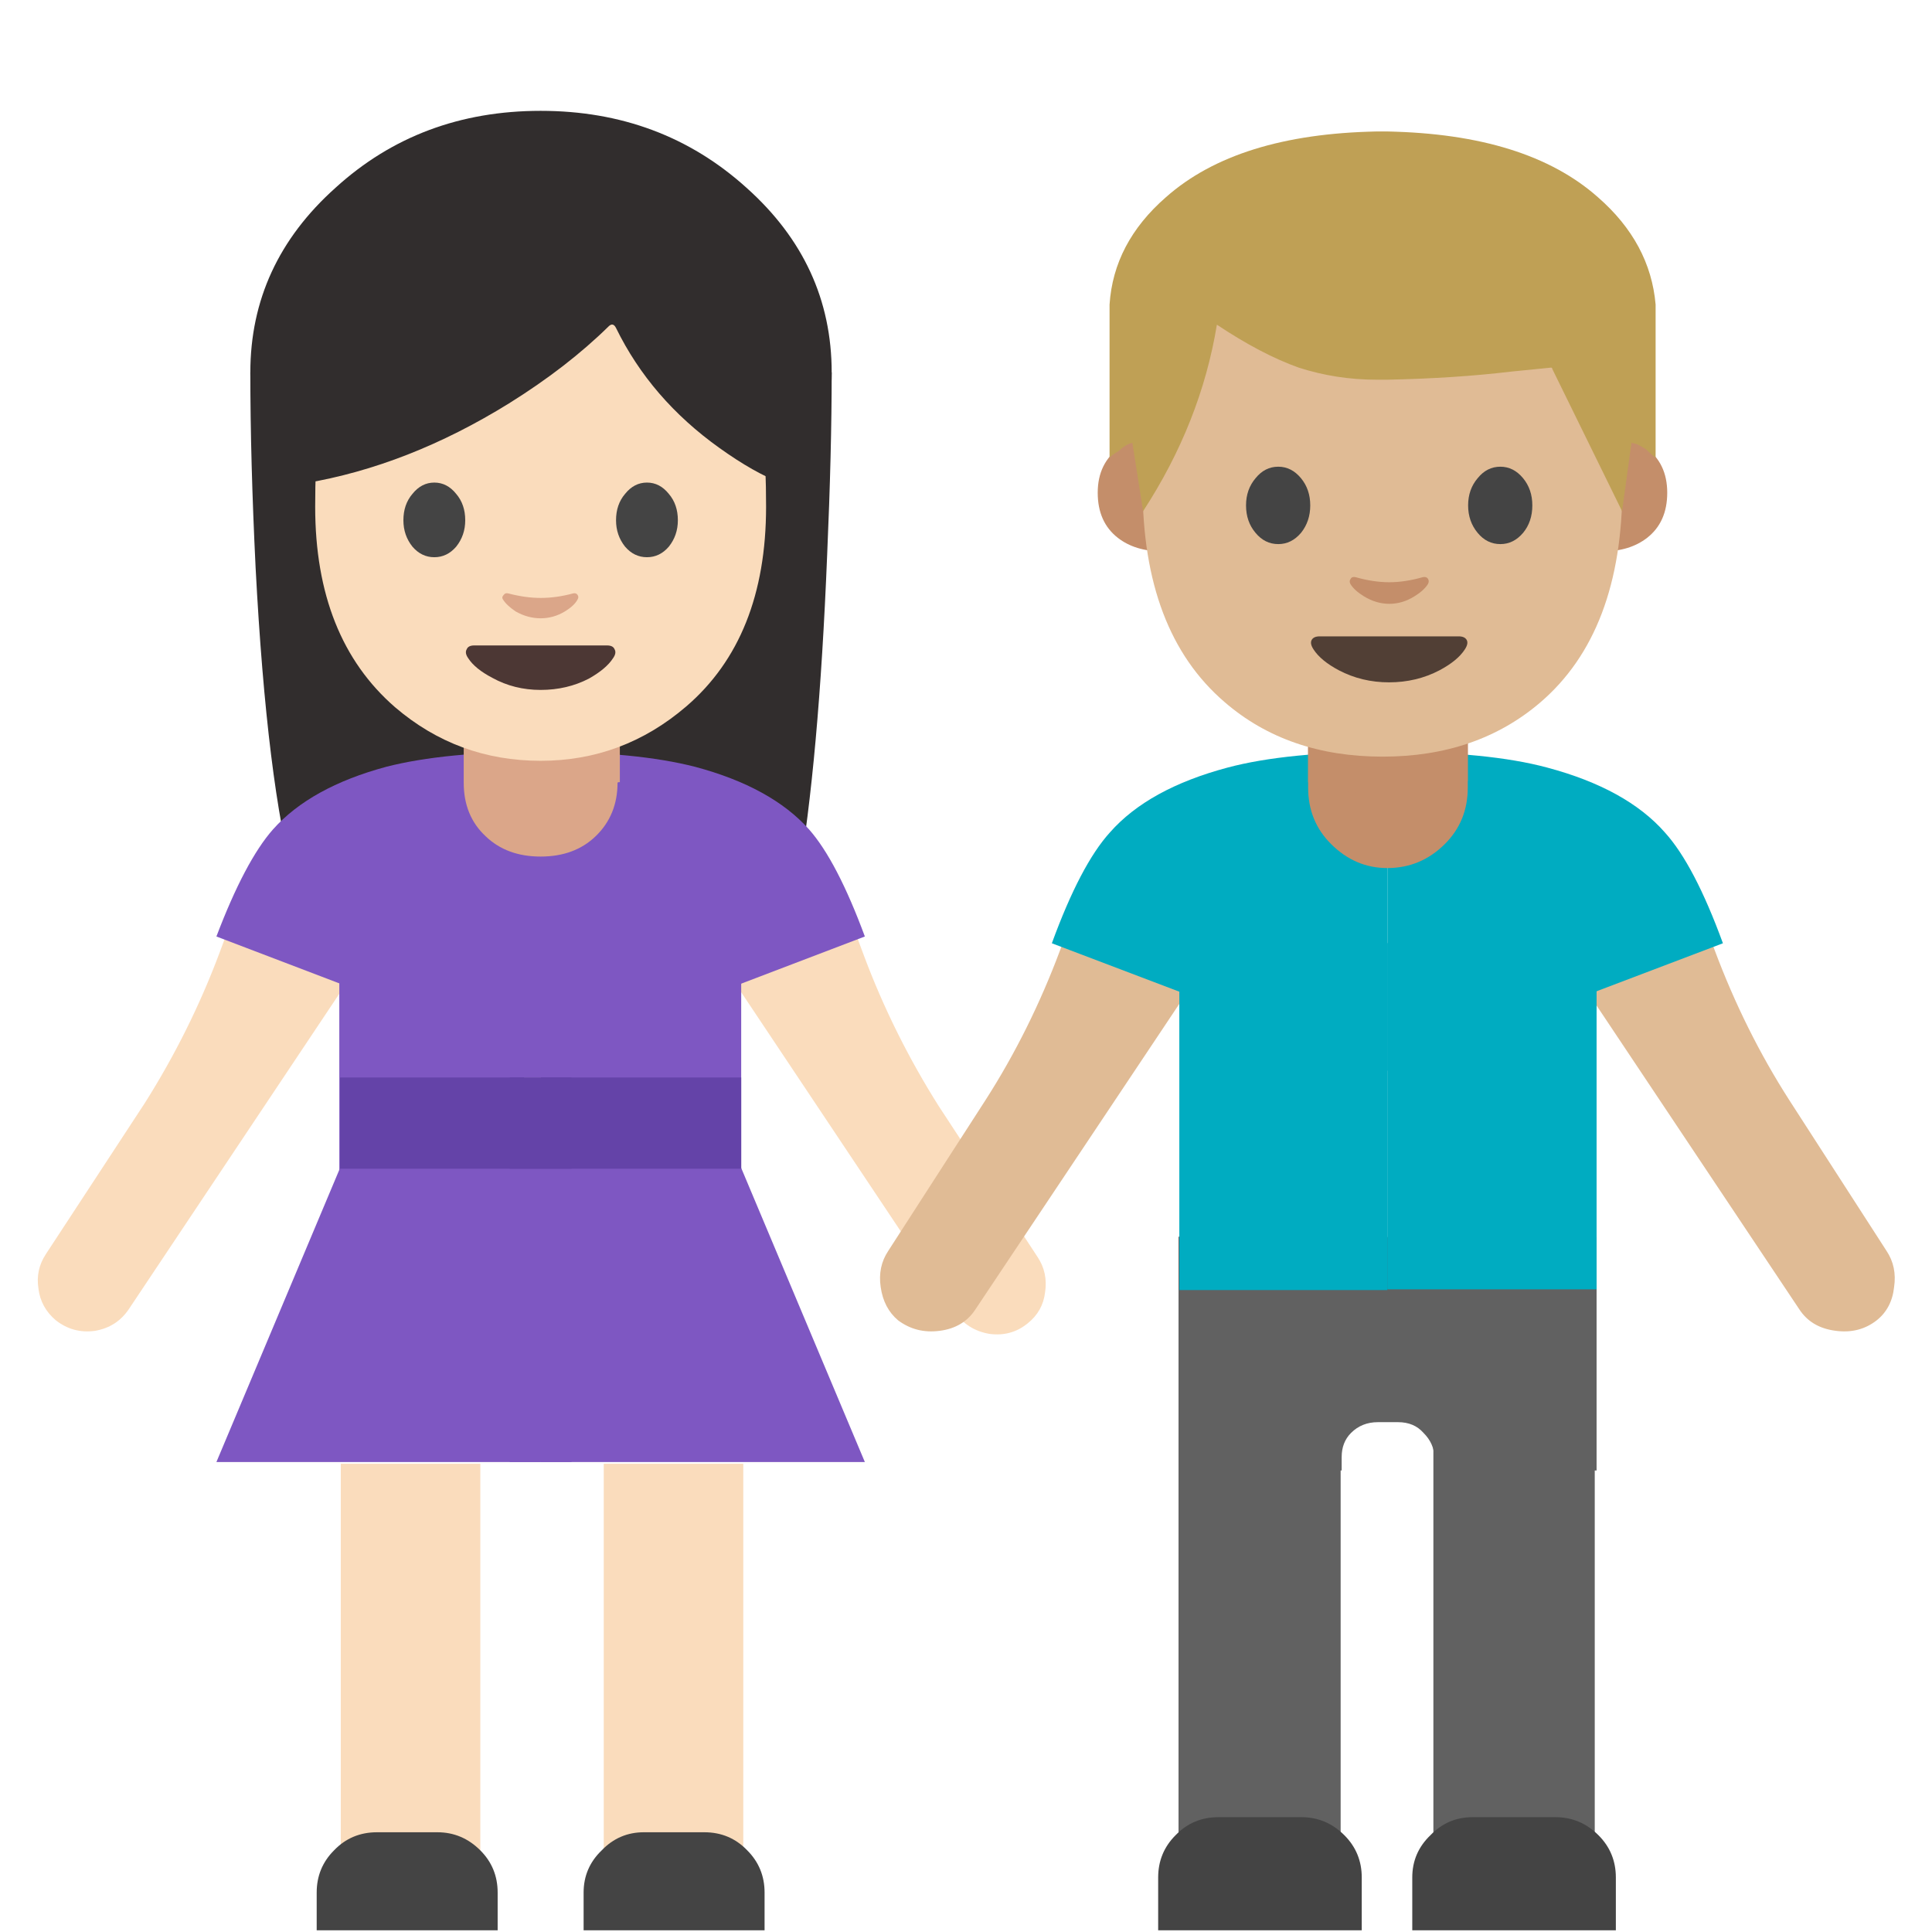 <svg xmlns="http://www.w3.org/2000/svg" xmlns:xlink="http://www.w3.org/1999/xlink" preserveAspectRatio="none" viewBox="0 0 72 72"><defs><path fill="#312D2D" d="M110.9 36.8q.3-6.85.3-12.1H72.65q0 5.8.35 12.95.75 14.3 2.6 21 1.3 4.6 2.75 5.95 1.9 1.7 5-.6l17.1-.15q3.15 2.4 5.55.65 2.2-1.6 2.95-6 1.4-8.05 1.95-21.7z" id="a"/><path fill="#312D2D" d="M91.9 42q8 0 13.65-5.05 5.65-5.1 5.65-12.25 0-7.2-5.65-12.25-5.65-5.1-13.65-5.1t-13.6 5.1q-5.65 5.05-5.65 12.25 0 7.15 5.65 12.25Q83.9 42 91.9 42z" id="b"/><path fill="#FADCBC" d="M112.7 61.65l-9.4-2.35.3 4.1L119.35 87q.85 1.2 2.3 1.45 1.45.2 2.55-.7 1-.8 1.15-2.05.2-1.3-.5-2.35l-6.55-10q-3-4.75-4.95-9.95l-.65-1.75z" id="c"/><path fill="#FADCBC" d="M80.65 59.1l-9.4 2.35-.65 1.75q-1.95 5.2-4.95 9.95l-6.55 10q-.7 1.05-.5 2.3.15 1.25 1.15 2.1 1.15.9 2.6.7Q63.8 88 64.6 86.8l15.75-23.6.3-4.1z" id="d"/><path fill="#7E57C2" d="M91.9 70.3V49.85q-6.35 0-10.25 1-5 1.35-7.5 4.15-1.85 2.1-3.75 7.1l21.5 8.2z" id="e"/><path fill="#7E57C2" d="M88.65 55.7v15.75h5.3V55.7h-5.3z" id="f"/><path fill="#7E57C2" d="M90.8 79.4V62H78.55v17.4H90.8z" id="g"/><path fill="#7E57C2" d="M91.9 96.95v-19.5H78.6l-8.2 19.5h21.5z" id="h"/><path fill="#FADCBC" d="M54 71.8h5.2V54.55H54V71.8z" id="i"/><path fill="#FADCBC" d="M49.4 71.8V54.55h-5.2V71.8h5.2z" id="j"/><path fill="#444" d="M78.2 122.7q-1.15 1.15-1.15 2.8v2.5h12v-2.5q0-1.65-1.15-2.8-1.2-1.2-2.85-1.2h-4q-1.7 0-2.85 1.2z" id="k"/><path fill="#7E57C2" d="M91.9 49.85V70.3l21.5-8.2q-1.85-5-3.7-7.1-2.5-2.8-7.55-4.15-3.9-1-10.25-1z" id="l"/><path fill="#7E57C2" d="M105.2 79.4V62H91.9v17.4h13.3z" id="m"/><path fill="#7E57C2" d="M105.2 77.45H91.9v19.5h21.5l-8.2-19.5z" id="n"/><path fill="#444" d="M94.75 125.5v2.5h12v-2.5q0-1.65-1.15-2.8-1.15-1.2-2.85-1.2h-4q-1.65 0-2.8 1.2-1.2 1.15-1.2 2.8z" id="o"/><path fill="#DBA689" d="M97 46.75H86.8v5.15q0 2.2 1.45 3.55 1.4 1.35 3.65 1.35t3.65-1.35Q97 54.05 97 51.9v-5.15z" id="p"/><path fill="#DBA689" d="M54.55 29.15h.05V26.3q0-.6-.35-1.05-.4-.45-.9-.45h-3.3q-.5 0-.9.5-.3.45-.3 1.05v2.85l.75.2q1 .2 2.1.2 1.75 0 2.85-.45z" id="q"/><path fill="#7E57C2" d="M89.85 76.45v20.5h4.1v-20.5h-4.1z" id="r"/><path fill="#6443A8" d="M91.9 77.5v-6.05H78.6v6.05h13.3z" id="s"/><path fill="#6443A8" d="M105.2 77.5v-6.05H91.9v6.05h13.3z" id="t"/><path fill="#6443A8" d="M89.85 71.45v6.05h4.1v-6.05h-4.1z" id="u"/><path fill="#FADCBC" d="M103.8 17.75q-3.55-6.2-11.9-6.2-8.35 0-11.9 6.2Q76.95 23 76.95 33.6q0 8.7 5.3 13.3 4.15 3.55 9.65 3.55 5.45 0 9.65-3.6 5.3-4.55 5.3-13.25 0-10.6-3.05-15.85z" id="v"/><path fill="#312D2D" d="M96.4 21.65q.3-.3.5.1 2.3 4.7 6.85 7.95 2.3 1.65 4.15 2.35v-14.2q-1.15-2.35-3.7-4.7Q99.05 8.4 92.05 8.4q-6.95 0-12.1 4.6-1.6 1.45-2.8 3.15l-.9 1.45v14.45q6.85-1.15 13.55-5.3 3.85-2.4 6.6-5.1z" id="w"/><path fill="#444" d="M86.9 34.5q0-1.05-.6-1.75-.6-.75-1.45-.75t-1.45.75q-.6.7-.6 1.75 0 1 .6 1.75.6.7 1.45.7t1.45-.7q.6-.75.6-1.75z" id="x"/><path fill="#444" d="M97.5 32.75q-.6.7-.6 1.75 0 1 .6 1.75.6.7 1.45.7t1.45-.7q.6-.75.6-1.75 0-1.05-.6-1.75-.6-.75-1.45-.75t-1.45.75z" id="y"/><path fill="#4C3734" d="M87.1 43.65q.45.7 1.6 1.3 1.45.8 3.2.8 1.75 0 3.2-.75 1.15-.65 1.6-1.35.25-.35.1-.6-.1-.25-.5-.25h-8.8q-.4 0-.5.25-.15.25.1.6z" id="z"/><path fill="#DBA689" d="M89.4 39.75q.25.4.85.8.8.45 1.65.45.85 0 1.6-.45.65-.4.85-.8.1-.15 0-.3t-.3-.1q-1.1.3-2.15.3-1 0-2.15-.3-.2-.05-.3.1-.15.15-.05.3z" id="A"/><path fill="#E0BB95" d="M24.4 63.2l.3-4.1-9.8 2.15-.65 1.75q-2 5.35-4.95 9.95l-6.45 10q-.7 1.05-.5 2.4.2 1.4 1.15 2.2 1.2.9 2.75.7 1.6-.2 2.4-1.45L24.4 63.2z" id="B"/><path fill="#00ACC1" d="M35.95 71V49.85q-6.65 0-10.6 1.05-5.25 1.4-7.8 4.3-1.95 2.15-3.85 7.35L35.95 71z" id="C"/><path fill="#E0BB95" d="M57 61.25l-9.8-2.15.3 4.1 15.75 23.6q.8 1.25 2.45 1.45 1.55.2 2.7-.7 1-.8 1.15-2.2.2-1.35-.5-2.4l-6.45-10q-2.95-4.6-4.95-9.95L57 61.25z" id="D"/><path fill="#00ACC1" d="M35.95 49.85V71l22.25-8.45q-1.9-5.2-3.85-7.35-2.55-2.9-7.8-4.3-3.9-1.05-10.6-1.05z" id="E"/><path fill="#616161" d="M32.85 81.95H22.1v45.7h10.75v-45.7z" id="F"/><path fill="#444" d="M34.25 128v-3.5q0-1.65-1.15-2.8-1.2-1.2-2.85-1.2h-5.5q-1.7 0-2.85 1.2-1.15 1.15-1.15 2.8v3.5h13.5z" id="G"/><path fill="#616161" d="M49.7 81.9H39v45.75h10.7V81.9z" id="H"/><path fill="#444" d="M47.1 120.5h-5.5q-1.65 0-2.8 1.2-1.2 1.15-1.2 2.8v3.5h13.5v-3.5q0-1.65-1.15-2.8-1.2-1.2-2.85-1.2z" id="I"/><path fill="#C48E6A" d="M51.7 32.35q1.25 0 2.15-.9.85-.85.85-2.1v-2.5h-5.95v2.5q0 1.25.85 2.1.9.9 2.1.9z" id="J"/><path fill="#C48E6A" d="M18.05 29.4q1 .2 2.15.2 1.9 0 3-.5v-2.9q0-.6-.35-1.05-.4-.5-.95-.5h-3.35q-.55 0-.95.5-.35.5-.35 1.1v2.9l.8.25z" id="K"/><path fill="#616161" d="M28 46.1H12.45v8.7h6.05v-.5q0-.55.35-.9.4-.4 1-.4h.75q.6 0 .95.4.4.4.4.9v.5H28v-8.7z" id="L"/><path fill="#00ACC1" d="M28 48.05v-12.9h-7.8v12.9H28z" id="M"/><path fill="#00ACC1" d="M12.45 35.1v10.95h7.75V35.1h-7.75z" id="N"/><path fill="#C48E6A" d="M106.9 66.05h-3.6v20.3q4.75 0 7.85-2.4 3.6-2.8 3.6-8.05 0-5.3-3.9-8.1l-3.95-1.75z" id="O"/><path fill="#C48E6A" d="M24.7 66.05h-3.65l-3.9 1.75q-3.95 2.8-3.95 8.1 0 5.25 3.6 8.05 3.1 2.4 7.9 2.4v-20.3z" id="P"/><path fill="#E0BB95" d="M106.75 73.8q0-30.45-8.65-45.45Q87.85 10.6 64 10.6q-23.9 0-34.15 17.75-8.65 15-8.65 45.45 0 25.9 14.6 38.45Q47.05 122 64 122q16.8 0 28.1-9.65 14.65-12.55 14.65-38.55z" id="Q"/><path fill="#444" d="M40.15 72.35q-1.7 2-1.7 4.85 0 2.9 1.7 4.9 1.65 2 4.05 2 2.35 0 4.05-2 1.65-2.05 1.65-4.9 0-2.85-1.65-4.85-1.7-2.05-4.05-2.05-2.4 0-4.05 2.05z" id="R"/><path fill="#444" d="M87.85 72.35q-1.7-2.05-4.05-2.05-2.4 0-4.05 2.05-1.7 2-1.7 4.85 0 2.85 1.7 4.9 1.65 2 4.05 2 2.35 0 4.05-2 1.65-2 1.65-4.9 0-2.85-1.65-4.85z" id="S"/><path fill="#513F35" d="M63.95 108.75q4.9 0 9-2.15 3.2-1.7 4.5-3.7.7-1.05.35-1.7-.35-.65-1.45-.65H51.6q-1.1 0-1.45.65-.35.65.35 1.7 1.3 2 4.5 3.7 4.1 2.15 8.95 2.15z" id="T"/><path fill="#C48E6A" d="M58 90q-.65-.15-.9.3-.3.4-.05.9.7 1.15 2.4 2.2 2.2 1.35 4.55 1.35 2.35 0 4.5-1.35 1.7-1.05 2.4-2.2.25-.5 0-.9-.3-.45-.95-.3-3.15.9-5.95.9-2.85 0-6-.9z" id="U"/><path fill="#BFA055" d="M61.7 11.65v-.3q-.2-2.3-2.15-4Q56.9 5 51.7 4.9h-.4q-5.2.1-7.85 2.45-1.95 1.7-2.1 4v5.7q.1-.1.35-.25.15-.15.35-.25l.15-.05.4 2.55q2.15-3.3 2.75-6.95 1.65 1.1 3.05 1.6 1.4.45 2.9.45h.4q2.5-.05 4.6-.3l1.5-.15q.05 0 .05.05l2.6 5.3.35-2.55.2.05q.2.1.35.2.2.2.35.3v-5.4z" id="V"/></defs><use xlink:href="#a" transform="translate(-31.5) scale(.562)"/><use xlink:href="#b" transform="translate(-31.5) scale(.562)"/><use xlink:href="#c" transform="translate(-31.5) scale(.562)"/><use xlink:href="#d" transform="translate(-31.5) scale(.562)"/><use xlink:href="#e" transform="translate(-31.5) scale(.562)"/><use xlink:href="#f" transform="translate(-31.5) scale(.562)"/><use xlink:href="#g" transform="translate(-31.5) scale(.562)"/><use xlink:href="#h" transform="translate(-31.5) scale(.562)"/><use xlink:href="#i" transform="translate(-31.5)"/><use xlink:href="#j" transform="translate(-31.5)"/><use xlink:href="#k" transform="translate(-31.5) scale(.562)"/><use xlink:href="#l" transform="translate(-31.5) scale(.562)"/><use xlink:href="#m" transform="translate(-31.5) scale(.562)"/><use xlink:href="#n" transform="translate(-31.5) scale(.562)"/><use xlink:href="#o" transform="translate(-31.5) scale(.562)"/><use xlink:href="#p" transform="translate(-31.5) scale(.562)"/><use xlink:href="#q" transform="translate(-31.5)"/><use xlink:href="#r" transform="translate(-31.5) scale(.562)"/><use xlink:href="#s" transform="translate(-31.5) scale(.562)"/><use xlink:href="#t" transform="translate(-31.5) scale(.562)"/><use xlink:href="#u" transform="translate(-31.5) scale(.562)"/><use xlink:href="#v" transform="matrix(.562 0 0 .562 -31.5 0)"/><use xlink:href="#w" transform="translate(-31.5) scale(.562)"/><use xlink:href="#x" transform="translate(-31.5) scale(.562)"/><use xlink:href="#y" transform="translate(-31.5) scale(.562)"/><use xlink:href="#z" transform="translate(-31.5) scale(.562)"/><use xlink:href="#A" transform="translate(-31.5) scale(.562)"/><use xlink:href="#B" transform="translate(31.5) scale(.562)"/><use xlink:href="#C" transform="translate(31.5) scale(.562)"/><use xlink:href="#D" transform="translate(31.5) scale(.562)"/><use xlink:href="#E" transform="translate(31.5) scale(.562)"/><use xlink:href="#F" transform="matrix(.562 0 0 .563 31.5 -.05)"/><use xlink:href="#G" transform="translate(31.5) scale(.562)"/><use xlink:href="#H" transform="translate(31.5 .05) scale(.562)"/><use xlink:href="#I" transform="translate(31.5) scale(.562)"/><use xlink:href="#J"/><use xlink:href="#K" transform="translate(31.5)"/><use xlink:href="#L" transform="translate(31.5)"/><use xlink:href="#M" transform="translate(31.5)"/><use xlink:href="#N" transform="matrix(1 0 0 1.183 31.5 -6.4)"/><use xlink:href="#O" transform="matrix(.209 0 0 .209 38.15 2.5)"/><use xlink:href="#P" transform="matrix(.209 0 0 .209 38.15 2.5)"/><use xlink:href="#Q" transform="matrix(.209 0 0 .209 38.15 2.7)"/><use xlink:href="#R" transform="matrix(.209 0 0 .209 38.4 2.7)"/><use xlink:href="#S" transform="matrix(.209 0 0 .209 38.4 2.7)"/><use xlink:href="#T" transform="matrix(.209 0 0 .209 38.4 2.7)"/><use xlink:href="#U" transform="matrix(.209 0 0 .209 38.4 2.7)"/><use xlink:href="#V"/></svg>